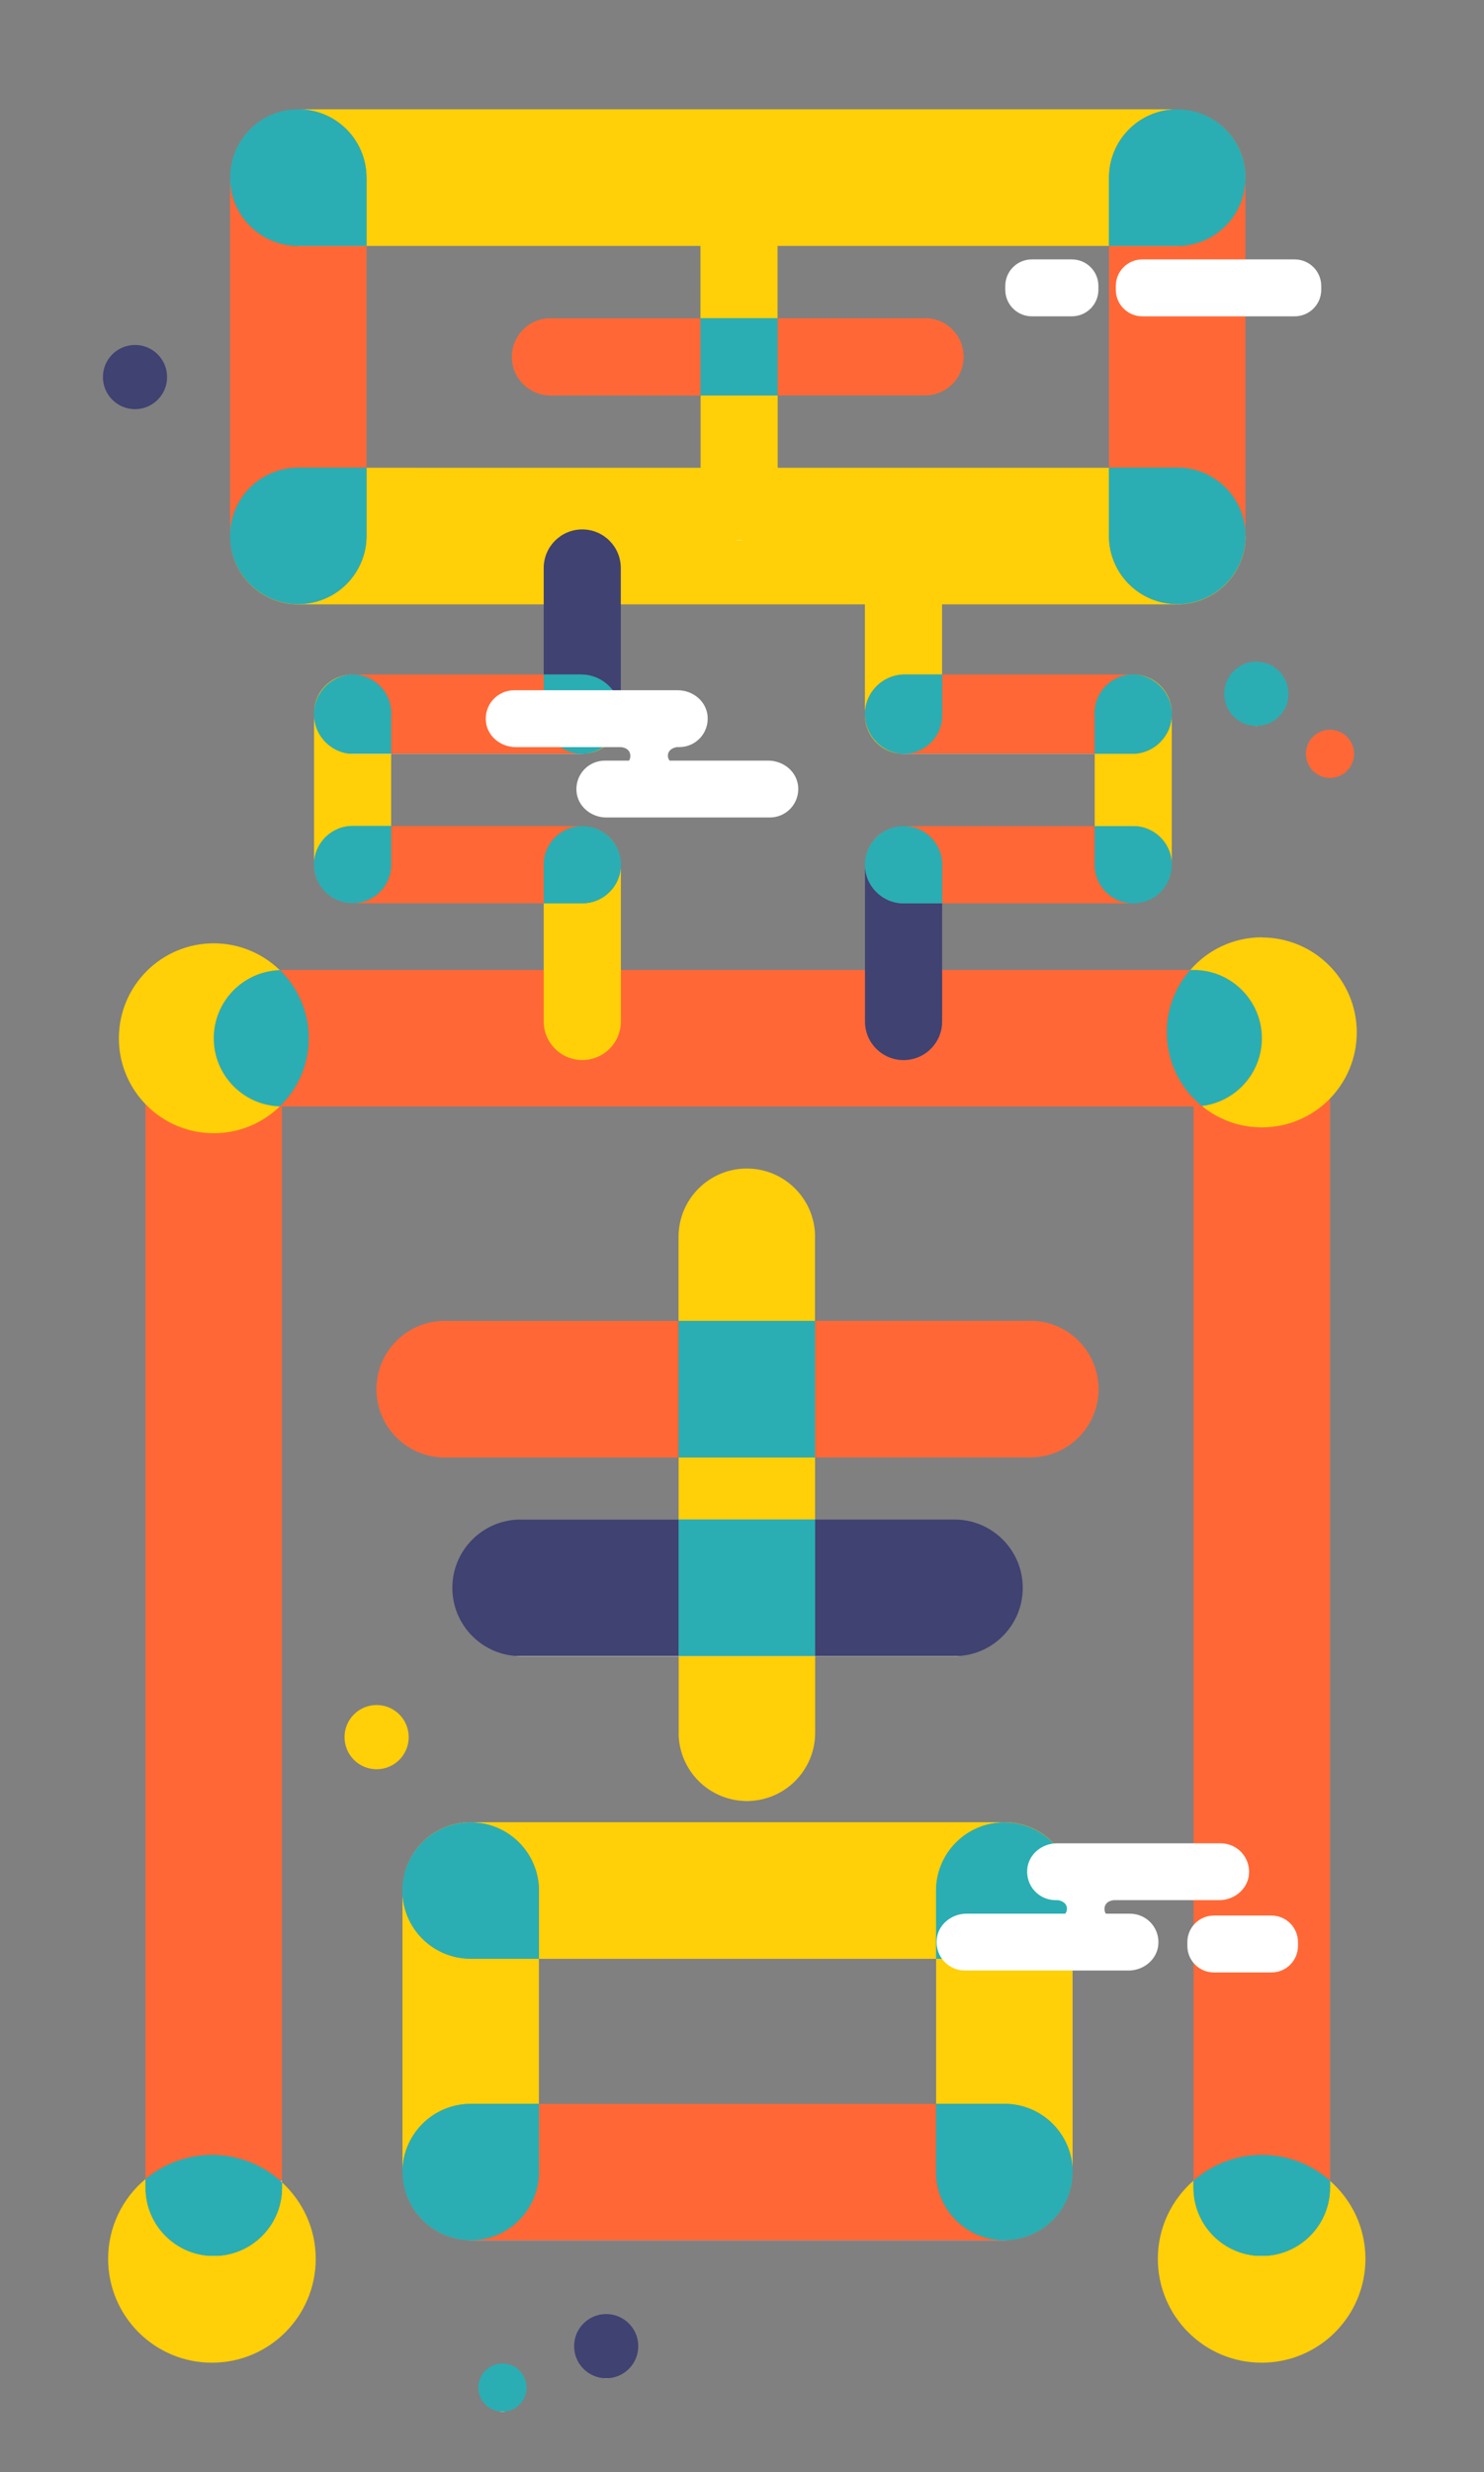 <?xml version="1.0" encoding="UTF-8"?>
<svg xmlns="http://www.w3.org/2000/svg" viewBox="0 0 185 308">
  <rect x="0" y="0" width="185" height="308" fill="#808080" stroke="none"/>
  <defs>
    <style>
      .stroke-color-1 {
        stroke: #ffcf08;
      }

      .stroke-color-2 {
        stroke: #ff6836;
      }

      .stroke-color-3 {
        stroke: #404272;
      }

      .stroke-color-4 {
        stroke: #2aaeb3;
      }
    </style>
    <linearGradient id="color-1" gradientTransform="rotate(90)">
      <stop offset="0%" stop-color="#ffcf08" />
      <stop offset="100%" stop-color="#ffcf08" />
      <stop offset="100%" stop-color="white" />
    </linearGradient>
    <linearGradient id="color-2" gradientTransform="rotate(90)">
      <stop offset="0%" stop-color="#ff6836" />
      <stop offset="100%" stop-color="#ff6836" />
      <stop offset="100%" stop-color="white" />
    </linearGradient>
    <linearGradient id="color-3" gradientTransform="rotate(90)">
      <stop offset="0%" stop-color="#404272" />
      <stop offset="100%" stop-color="#404272" />
      <stop offset="100%" stop-color="white" />
    </linearGradient>
    <linearGradient id="color-4" gradientTransform="rotate(90)">
      <stop offset="0%" stop-color="#2aaeb3" />
      <stop offset="100%" stop-color="#2aaeb3" />
      <stop offset="100%" stop-color="white" />
    </linearGradient>
  </defs>
    <path class="color-1" d="m46.95,220.43c2.21,0,4-1.79,4-4s-1.79-4-4-4-4,1.79-4,4,1.79,4,4,4Z" fill="url(#color-1)"/>
    <path class="color-3" d="m75.57,296.31c2.21,0,4-1.79,4-4s-1.79-4-4-4-4,1.79-4,4,1.79,4,4,4Z" fill="url(#color-3)"/>
    <path class="color-3" d="m16.83,50.98c2.21,0,4-1.79,4-4s-1.79-4-4-4-4,1.79-4,4,1.79,4,4,4Z" fill="url(#color-3)"/>
    <path class="color-4" d="m156.62,90.44c2.21,0,4-1.79,4-4s-1.79-4-4-4-4,1.79-4,4,1.79,4,4,4Z" fill="url(#color-4)"/>
    <path class="color-2" d="m165.8,96.92c1.66,0,3-1.34,3-3s-1.34-3-3-3-3,1.34-3,3,1.34,3,3,3Z" fill="url(#color-2)"/>
    <path class="color-2" d="m62.64,300.47c1.66,0,3-1.34,3-3s-1.34-3-3-3-3,1.34-3,3,1.34,3,3,3Z" fill="url(#color-4)"/>
    <path class="color-1" d="m155.26,22.13v.23c0-.07.01-.15.01-.23,0-3.82-2.51-7.05-5.98-8.12,3.46,1.08,5.97,4.3,5.97,8.12Z" fill="url(#color-1)"/>
    <path class="color-1" d="m45.69,22.13v8.51h92.56v-8.51c0-4.67,3.77-8.46,8.43-8.51H37.25c4.67.04,8.43,3.83,8.43,8.51h0Z" fill="url(#color-1)"/>
    <path class="color-1" d="m32.43,15.08c-2.26,1.53-3.76,4.12-3.76,7.06v.12-.12c0-2.94,1.49-5.52,3.75-7.06h0Z" fill="url(#color-1)"/>
    <path class="color-1" d="m155.26,66.76c0,4.7-3.81,8.51-8.51,8.51s-8.51-3.81-8.51-8.51v-8.48H45.69v8.48c0,4.7-3.81,8.51-8.51,8.51s-8.51-3.81-8.51-8.51v-.09.12c0,4.7,3.81,8.51,8.51,8.51h109.59c4.7,0,8.51-3.81,8.51-8.51,0-.07,0-.16-.01-.23v.21h0Z" fill="url(#color-1)"/>
    <path class="color-2" d="m146.77,30.64h-8.52v27.63h8.52c4.62,0,8.37,3.68,8.49,8.28V22.36c-.13,4.59-3.88,8.28-8.49,8.28h0Z" fill="url(#color-2)"/>
    <path class="color-1" d="m149.29,14.01c-.8-.25-1.65-.38-2.54-.38h-.07.08c.88,0,1.72.13,2.52.38h0Z" fill="url(#color-1)"/>
    <path class="color-4" d="m138.25,22.13v8.51h8.52c4.62,0,8.37-3.68,8.49-8.28v-.23c0-3.82-2.51-7.04-5.97-8.12-.8-.24-1.64-.38-2.52-.38h-.08c-4.67.04-8.43,3.83-8.43,8.51h0Z" fill="url(#color-4)"/>
    <path class="color-4" d="m146.77,58.27h-8.52v8.48c0,4.7,3.81,8.51,8.51,8.51s8.51-3.81,8.51-8.51v-.21c-.13-4.59-3.88-8.28-8.49-8.28Z" fill="url(#color-4)"/>
    <path class="color-1" d="m37.26,13.63h-.07c-1.76,0-3.4.53-4.76,1.45,1.35-.92,2.99-1.45,4.75-1.45h.08Z" fill="url(#color-1)"/>
    <path class="color-2" d="m37.18,58.27h8.51v-27.63h-8.51c-4.66,0-8.44-3.75-8.5-8.39v44.41c.06-4.64,3.84-8.39,8.5-8.39h0Z" fill="url(#color-2)"/>
    <path class="color-4" d="m37.18,30.64h8.51v-8.51c0-4.67-3.77-8.46-8.43-8.51h-.07c-1.76,0-3.39.53-4.75,1.45-2.26,1.53-3.75,4.12-3.75,7.06v.12c.06,4.64,3.84,8.39,8.5,8.39h0Z" fill="url(#color-4)"/>
    <path class="color-4" d="m37.18,75.26c4.7,0,8.51-3.81,8.51-8.51v-8.48h-8.51c-4.66,0-8.44,3.75-8.5,8.39v.09c0,4.7,3.81,8.51,8.51,8.51h0Z" fill="url(#color-4)"/>
    <path class="color-1" d="m58.68,227.06c4.7,0,8.51,3.81,8.51,8.51v8.48h49.51v-8.48c0-4.7,3.81-8.51,8.51-8.51s8.51,3.81,8.51,8.51v.3c0-.11.01-.22.01-.33,0-4.7-3.81-8.51-8.51-8.51H58.67c-4.7,0-8.51,3.81-8.51,8.51,0,.05,0,.11,0,.16v-.13c0-4.7,3.81-8.51,8.51-8.51Z" fill="url(#color-1)"/>
    <path class="color-2" d="m133.7,270.61c0,4.7-3.81,8.51-8.51,8.51s-8.51-3.81-8.51-8.51v-8.48h-49.51v8.48c0,4.7-3.81,8.51-8.51,8.51s-8.51-3.81-8.51-8.51v-.14c0,.05,0,.11,0,.16,0,4.7,3.81,8.51,8.51,8.51h66.54c4.7,0,8.51-3.81,8.51-8.51,0-.11-.01-.22-.01-.33v.31Z" fill="url(#color-2)"/>
    <path class="color-1" d="m125.22,244.04h-8.52v18.08h8.52c4.59,0,8.31,3.63,8.49,8.17v-34.44c-.18,4.54-3.91,8.17-8.49,8.17h0Z" fill="url(#color-1)"/>
    <path class="color-4" d="m125.2,227.06c-4.7,0-8.51,3.81-8.51,8.51v8.48h8.52c4.59,0,8.31-3.63,8.49-8.17v-.3c0-4.7-3.81-8.51-8.51-8.51Z" fill="url(#color-4)"/>
    <path class="color-4" d="m125.22,262.12h-8.52v8.48c0,4.7,3.81,8.51,8.51,8.51s8.51-3.81,8.51-8.51v-.31c-.18-4.54-3.91-8.17-8.49-8.17Z" fill="url(#color-4)"/>
    <path class="color-1" d="m58.67,262.12h8.51v-18.08h-8.51c-4.64,0-8.41-3.72-8.5-8.34v34.77c.09-4.62,3.85-8.34,8.5-8.34Z" fill="url(#color-1)"/>
    <path class="color-4" d="m58.67,244.04h8.51v-8.48c0-4.7-3.81-8.51-8.51-8.51s-8.51,3.81-8.51,8.51v.13c.09,4.62,3.85,8.34,8.5,8.34Z" fill="url(#color-4)"/>
    <path class="color-4" d="m58.68,279.11c4.7,0,8.51-3.81,8.51-8.51v-8.48h-8.51c-4.64,0-8.41,3.72-8.5,8.34v.14c0,4.7,3.81,8.51,8.51,8.51Z" fill="url(#color-4)"/>
    <path class="color-2" d="m145.46,128.62c0-2.97,1.11-5.69,2.92-7.77H35.16c-.09,0-.18,0-.27.01,2.22,2.15,3.6,5.16,3.6,8.49s-1.38,6.34-3.6,8.49c.09,0,.18.01.27.01h113.64c.36,0,.7-.03,1.04-.07-2.66-2.17-4.36-5.47-4.36-9.18h0Z" fill="url(#color-2)"/>
    <path class="color-2" d="m157.3,128.96h-.02c0,.13.02.27.02.4,0,4.35-3.26,7.92-7.47,8.44-.36-.29-.69-.6-1.01-.92-.01.2-.03.39-.03.59v134.23c2.28-1.99,5.24-3.2,8.51-3.2s6.23,1.21,8.51,3.2v-134.23c0-4.7-3.81-8.51-8.51-8.51Z" fill="url(#color-2)"/>
    <path class="color-4" d="m157.28,128.96c-.21-4.51-3.92-8.11-8.48-8.11h-.41c-1.81,2.08-2.92,4.79-2.92,7.77,0,3.21,1.28,6.12,3.36,8.25.32.33.65.64,1.01.92,4.21-.51,7.47-4.09,7.47-8.44,0-.13-.01-.27-.02-.4h0Z" fill="url(#color-4)"/>
    <path class="color-2" d="m34.88,137.85c-4.57-.15-8.23-3.89-8.23-8.49,0-.13.01-.27.02-.4h-.02c-4.7,0-8.51,3.81-8.51,8.51v134.03c2.25-1.87,5.13-3,8.28-3,3.37,0,6.42,1.29,8.73,3.4v-134.34c-.1.1-.18.2-.27.3h0Z" fill="url(#color-2)"/>
    <path class="color-4" d="m34.88,120.87c-4.44.14-8,3.68-8.21,8.09,0,.13-.02.27-.02.4,0,4.61,3.66,8.34,8.23,8.49.1-.1.18-.2.27-.3,2.05-2.13,3.33-5.01,3.33-8.2s-1.38-6.34-3.6-8.49h0Z" fill="url(#color-4)"/>
    <path class="color-1" d="m165.8,271.69v.87c0,4.7-3.81,8.51-8.51,8.51s-8.51-3.81-8.51-8.51v-.87c-2.71,2.37-4.44,5.85-4.44,9.74,0,7.14,5.79,12.94,12.94,12.94s12.94-5.79,12.94-12.94c0-3.89-1.72-7.37-4.44-9.74Z" fill="url(#color-1)"/>
    <path class="color-4" d="m157.3,281.07c4.7,0,8.51-3.81,8.51-8.51v-.87c-2.28-1.99-5.24-3.2-8.51-3.2s-6.23,1.21-8.51,3.2v.87c0,4.7,3.81,8.51,8.51,8.51Z" fill="url(#color-4)"/>
    <path class="color-1" d="m35.16,271.89v.67c0,4.7-3.81,8.51-8.51,8.51s-8.51-3.81-8.51-8.51v-1.07c-2.85,2.37-4.66,5.95-4.66,9.94,0,7.14,5.79,12.94,12.94,12.94s12.94-5.79,12.94-12.94c0-3.78-1.63-7.17-4.22-9.54Z" fill="url(#color-1)"/>
    <path class="color-4" d="m26.65,281.07c4.7,0,8.51-3.81,8.51-8.51v-.67c-2.3-2.11-5.36-3.4-8.73-3.4-3.15,0-6.04,1.13-8.28,3v1.07c0,4.7,3.81,8.51,8.51,8.51Z" fill="url(#color-4)"/>
    <path class="color-1" d="m96.94,28.09c0-2.66-2.15-4.81-4.81-4.81s-4.81,2.15-4.81,4.81v11.56h9.61v-11.56Z" fill="url(#color-1)"/>
    <path class="color-1" d="m87.33,62.49c0,2.66,2.15,4.81,4.81,4.81s4.81-2.15,4.81-4.81v-13.22h-9.61v13.22Z" fill="url(#color-1)"/>
    <path class="color-2" d="m68.62,39.65c-2.66,0-4.81,2.15-4.81,4.81s2.15,4.81,4.81,4.81h18.7v-9.61h-18.7Z" fill="url(#color-2)"/>
    <path class="color-2" d="m115.32,39.65h-18.38v9.61h18.38c2.66,0,4.81-2.15,4.81-4.81s-2.15-4.81-4.81-4.81Z" fill="url(#color-2)"/>
    <path class="color-4" d="m96.94,39.65h-9.61v9.61h9.61v-9.61Z" fill="url(#color-4)"/>
    <path class="color-2" d="m67.79,89.11v-5.07h-23.76c2.63.04,4.74,2.17,4.74,4.81v5.07h23.76c-2.63-.04-4.74-2.17-4.74-4.81Z" fill="url(#color-2)"/>
    <path class="color-3" d="m72.59,65.96c-2.66,0-4.81,2.15-4.81,4.81v13.28h4.67c2.71,0,4.94,2.23,4.94,4.94v-18.22c0-2.66-2.15-4.81-4.81-4.81Z" fill="url(#color-3)"/>
    <path class="color-1" d="m72.53,93.91h.07c2.66,0,4.81-2.15,4.81-4.81v-.13c0,2.69-2.19,4.9-4.87,4.94Z" fill="url(#color-1)"/>
    <path class="color-4" d="m72.46,84.04h-4.67v5.07c0,2.63,2.12,4.77,4.74,4.81,2.68-.04,4.87-2.24,4.87-4.94s-2.23-4.94-4.94-4.94Z" fill="url(#color-4)"/>
    <path class="color-1" d="m77.4,107.74c0-2.66-2.15-4.81-4.81-4.81,2.64,0,4.81,2.17,4.81,4.81Z" fill="url(#color-1)"/>
    <path class="color-1" d="m72.59,112.54h-4.81v14.72c0,2.66,2.15,4.81,4.81,4.81s4.81-2.15,4.81-4.81v-19.53c0,2.64-2.17,4.81-4.81,4.81Z" fill="url(#color-1)"/>
    <path class="color-1" d="m39.15,89.11v18.49c.07-2.58,2.2-4.67,4.8-4.67h4.81v-9.01h-4.68c-2.67,0-4.86-2.15-4.93-4.81Z" fill="url(#color-1)"/>
    <path class="color-1" d="m44.02,84.04h-.07c-2.66,0-4.81,2.15-4.81,4.81.07-2.63,2.23-4.77,4.87-4.81Z" fill="url(#color-1)"/>
    <path class="color-1" d="m42.69,112.37c-.06-.01-.12-.03-.17-.04.06.01.11.03.17.04Z" fill="url(#color-1)"/>
    <path class="color-1" d="m40.1,110.6c.6.81,1.44,1.42,2.42,1.72-.98-.31-1.82-.92-2.42-1.72Z" fill="url(#color-1)"/>
    <path class="color-4" d="m44.02,84.04c-2.64.04-4.8,2.17-4.87,4.81v.27c.07,2.66,2.26,4.81,4.93,4.81h4.68v-5.07c0-2.63-2.12-4.77-4.74-4.81Z" fill="url(#color-4)"/>
    <path class="color-1" d="m43.95,112.54c-.44,0-.86-.07-1.26-.17.4.11.82.17,1.26.17h0Z" fill="url(#color-1)"/>
    <path class="color-2" d="m43.96,112.54h23.83v-4.81c0-2.66,2.15-4.81,4.81-4.81h-23.83v4.81c0,2.66-2.15,4.81-4.81,4.81Z" fill="url(#color-2)"/>
    <path class="color-1" d="m39.15,107.6v.13c0,1.07.36,2.06.96,2.86-.59-.8-.95-1.79-.95-2.86v-.13h0Z" fill="url(#color-1)"/>
    <path class="color-4" d="m67.79,107.74v4.81h4.81c2.64,0,4.81-2.17,4.81-4.81s-2.17-4.81-4.81-4.81-4.81,2.15-4.81,4.81Z" fill="url(#color-4)"/>
    <path class="color-4" d="m39.15,107.6v.13c0,1.07.35,2.06.95,2.86.6.81,1.44,1.42,2.42,1.72.06.01.11.03.17.04.4.11.82.17,1.26.17,2.66,0,4.81-2.15,4.81-4.81v-4.81h-4.81c-2.6,0-4.73,2.09-4.8,4.67h0Z" fill="url(#color-4)"/>
    <path class="color-2" d="m141.21,84.04h-23.76v5.07c0,2.63-2.12,4.77-4.74,4.81h23.76v-5.07c0-2.63,2.12-4.77,4.74-4.81Z" fill="url(#color-2)"/>
    <path class="color-1" d="m107.83,88.98v.13c0,2.66,2.15,4.81,4.81,4.81h.07c-2.68-.04-4.87-2.24-4.87-4.94Z" fill="url(#color-1)"/>
    <path class="color-1" d="m112.77,84.04h4.67v-13.28c0-2.66-2.15-4.81-4.81-4.81s-4.81,2.15-4.81,4.81v18.22c0-2.71,2.23-4.94,4.94-4.94Z" fill="url(#color-1)"/>
    <path class="color-4" d="m117.45,89.11v-5.07h-4.67c-2.71,0-4.94,2.23-4.94,4.94s2.19,4.9,4.87,4.94c2.63-.04,4.74-2.17,4.74-4.81Z" fill="url(#color-4)"/>
    <path class="color-1" d="m112.64,102.93c-2.66,0-4.81,2.15-4.81,4.81,0-2.64,2.17-4.81,4.81-4.81Z" fill="url(#color-1)"/>
    <path class="color-3" d="m107.83,107.74v19.53c0,2.66,2.15,4.81,4.81,4.81s4.81-2.15,4.81-4.81v-14.72h-4.81c-2.64,0-4.81-2.17-4.81-4.81Z" fill="url(#color-3)"/>
    <path class="color-1" d="m142.72,112.32c.98-.3,1.82-.92,2.42-1.72-.6.81-1.44,1.42-2.42,1.72Z" fill="url(#color-1)"/>
    <path class="color-1" d="m146.08,107.6v-18.49c-.07,2.66-2.26,4.81-4.93,4.81h-4.68v9.01h4.81c2.6,0,4.73,2.09,4.8,4.67Z" fill="url(#color-1)"/>
    <path class="color-1" d="m142.71,112.32c-.06.01-.11.03-.17.04.06-.01.12-.03.17-.04Z" fill="url(#color-1)"/>
    <path class="color-1" d="m146.08,88.85c0-2.66-2.15-4.81-4.81-4.81h-.07c2.64.04,4.8,2.17,4.87,4.81Z" fill="url(#color-1)"/>
    <path class="color-4" d="m146.08,89.11v-.27c-.07-2.63-2.23-4.77-4.87-4.81-2.63.04-4.74,2.17-4.74,4.81v5.07h4.68c2.67,0,4.86-2.15,4.93-4.81Z" fill="url(#color-4)"/>
    <path class="color-1" d="m141.28,112.54c.44,0,.85-.07,1.26-.17-.4.11-.82.17-1.26.17h0Z" fill="url(#color-1)"/>
    <path class="color-2" d="m136.47,107.74v-4.81h-23.83c2.66,0,4.81,2.15,4.81,4.81v4.81h23.83c-2.66,0-4.81-2.15-4.81-4.81Z" fill="url(#color-2)"/>
    <path class="color-4" d="m112.64,102.93c-2.64,0-4.81,2.17-4.81,4.81s2.17,4.81,4.81,4.81h4.81v-4.81c0-2.66-2.15-4.81-4.81-4.81Z" fill="url(#color-4)"/>
    <path class="color-4" d="m146.08,107.6c-.07-2.58-2.2-4.67-4.8-4.67h-4.81v4.81c0,2.66,2.15,4.81,4.81,4.81.44,0,.86-.07,1.26-.17.06-.01.12-.03.17-.04.98-.31,1.82-.92,2.42-1.73.59-.8.95-1.79.95-2.86v-.13Z" fill="url(#color-4)"/>
    <path class="color-1" d="m101.61,181.58h-17.01v7.74h17.01v-7.74Z" fill="url(#color-1)"/>
    <path class="color-1" d="m101.61,154.1c0-4.7-3.81-8.51-8.51-8.51s-8.51,3.81-8.51,8.51v10.47h17.01v-10.47Z" fill="url(#color-1)"/>
    <path class="color-1" d="m84.6,215.88c0,4.7,3.81,8.51,8.51,8.51s8.51-3.81,8.51-8.51v-9.54h-17.01v9.54Z" fill="url(#color-1)"/>
    <path class="color-2" d="m55.44,164.57c-4.7,0-8.51,3.81-8.51,8.51s3.81,8.51,8.51,8.51h29.15v-17.01h-29.15Z" fill="url(#color-2)"/>
    <path class="color-2" d="m128.44,164.57h-26.83v17.01h26.83c4.7,0,8.51-3.81,8.51-8.51s-3.81-8.51-8.51-8.51Z" fill="url(#color-2)"/>
    <path class="color-4" d="m101.61,164.57h-17.01v17.01h17.01v-17.01Z" fill="url(#color-4)"/>
    <path class="color-3" d="m118.99,206.34c4.7,0,8.51-3.81,8.51-8.51s-3.81-8.51-8.51-8.51h-17.38v17.01h17.38Z" fill="url(#color-3)"/>
    <path class="color-3" d="m64.9,189.32c-4.7,0-8.51,3.81-8.51,8.51s3.81,8.51,8.51,8.51h19.7v-17.01h-19.7Z" fill="url(#color-3)"/>
    <path class="color-4" d="m101.61,189.32h-17.01v17.01h17.01v-17.01Z" fill="url(#color-4)"/>
    <path class="color-1" d="m157.3,116.78c-3.56,0-6.75,1.58-8.91,4.07h.41c4.7,0,8.51,3.81,8.51,8.51,0,4.35-3.26,7.92-7.47,8.44,2.03,1.66,4.64,2.66,7.47,2.66,6.54,0,11.83-5.3,11.83-11.83s-5.3-11.83-11.83-11.83Z" fill="url(#color-1)"/>
    <path class="color-1" d="m26.65,129.36c0-4.61,3.66-8.34,8.23-8.49-2.13-2.06-5.03-3.34-8.23-3.34-6.54,0-11.83,5.3-11.83,11.83s5.3,11.83,11.83,11.83c3.2,0,6.1-1.28,8.23-3.34-4.57-.15-8.23-3.89-8.23-8.49Z" fill="url(#color-1)"/>
    <path fill="#ffffff" class="color-5" d="m133.62,32.32h-4.99c-1.83,0-3.31,1.48-3.31,3.31v.47c0,1.83,1.48,3.31,3.31,3.31h4.99c1.83,0,3.31-1.48,3.31-3.31v-.47c0-1.83-1.48-3.31-3.31-3.31Z"/>
    <path fill="#ffffff" class="color-5" d="m161.4,32.32h-18.99c-1.83,0-3.31,1.48-3.31,3.31v.47c0,1.83,1.48,3.31,3.31,3.31h18.99c1.83,0,3.31-1.48,3.31-3.31v-.47c0-1.83-1.48-3.31-3.31-3.31Z"/>
    <path fill="#ffffff" class="color-5" d="m64.11,86h20.39c1.87,0,3.55,1.36,3.71,3.22.18,2.1-1.46,3.86-3.53,3.86h-.3s-1.12.14-1.12,1.08c0,.27.1.46.22.61h12.31c1.87,0,3.55,1.36,3.71,3.22.18,2.1-1.46,3.86-3.53,3.86h-20.39c-1.87,0-3.55-1.36-3.71-3.22-.18-2.1,1.46-3.86,3.53-3.86h3.01c.1-.14.17-.33.17-.58,0-1.08-1.21-1.11-1.21-1.11h-13.09c-1.87,0-3.55-1.36-3.71-3.22-.18-2.1,1.46-3.86,3.53-3.86h0Z"/>
    <path fill="#ffffff" class="color-5" d="m158.5,238.66h-7.17c-1.83,0-3.31,1.48-3.31,3.31v.47c0,1.83,1.48,3.31,3.31,3.31h7.17c1.83,0,3.31-1.48,3.31-3.31v-.47c0-1.83-1.48-3.31-3.31-3.31Z"/>
    <path fill="#ffffff" class="color-5" d="m152.16,229.66h-20.39c-1.87,0-3.55,1.36-3.71,3.22-.18,2.1,1.46,3.86,3.53,3.86h.3s1.12.14,1.12,1.08c0,.27-.1.46-.22.61h-12.31c-1.87,0-3.55,1.36-3.71,3.22-.18,2.1,1.46,3.86,3.53,3.86h20.39c1.87,0,3.55-1.36,3.71-3.22.18-2.1-1.46-3.86-3.53-3.86h-3.01c-.1-.14-.17-.33-.17-.58,0-1.08,1.21-1.11,1.21-1.11h13.09c1.87,0,3.55-1.36,3.71-3.22.18-2.1-1.46-3.86-3.53-3.86h0Z"/>
</svg>
